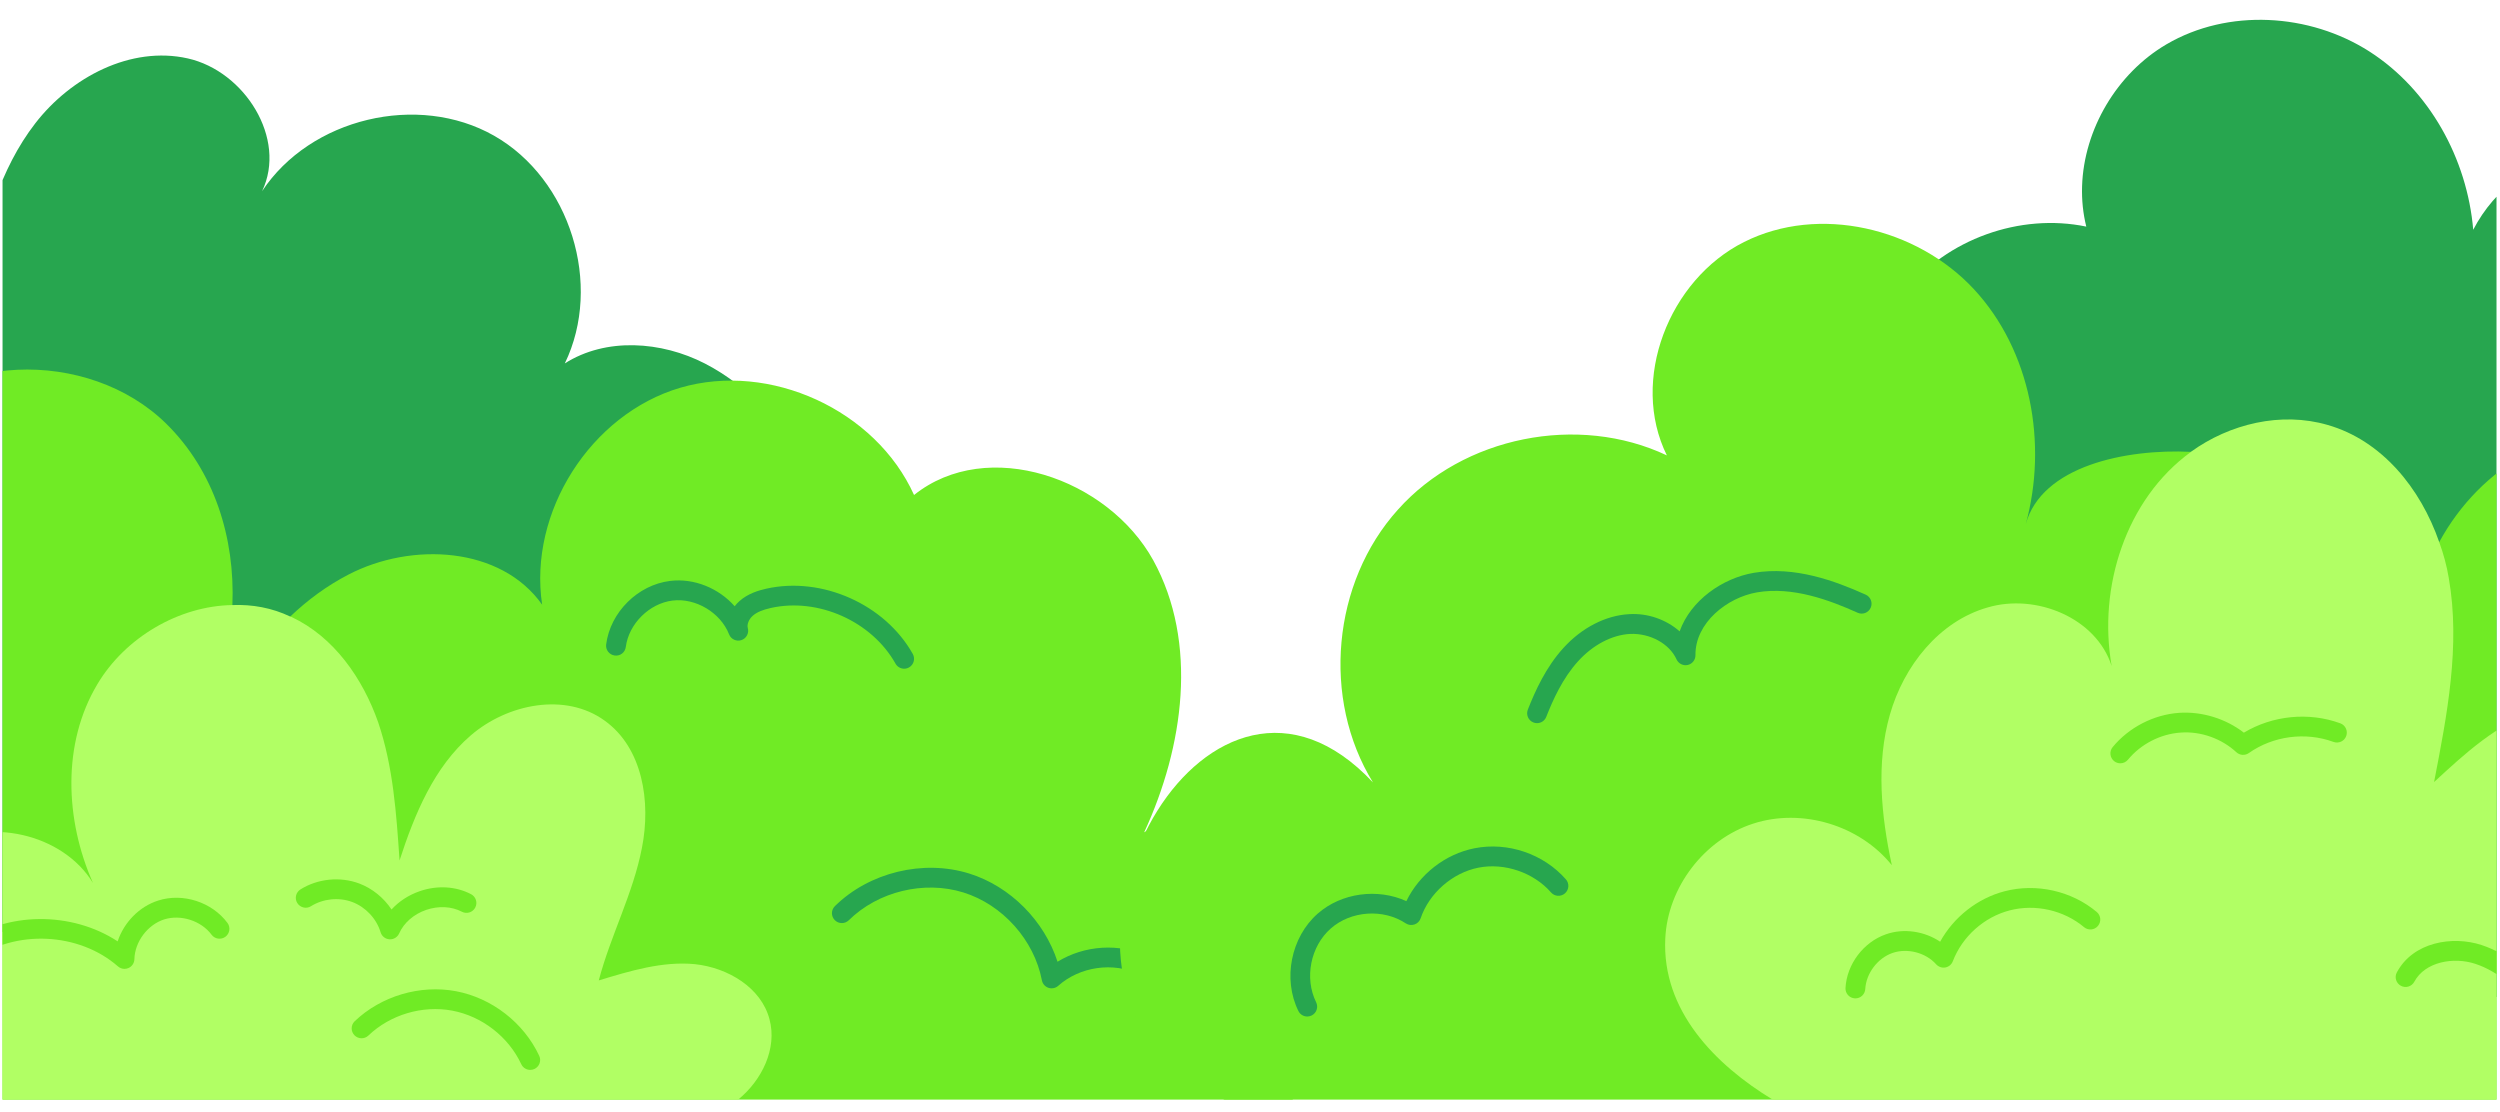 <svg xmlns="http://www.w3.org/2000/svg" xmlns:xlink="http://www.w3.org/1999/xlink" width="1075" zoomAndPan="magnify" viewBox="0 0 806.25 358.5" height="478" preserveAspectRatio="xMidYMid meet" version="1.0"><defs><clipPath id="4572218c41"><path d="M 0.82 6 L 279 6 L 279 324 L 0.82 324 Z M 0.82 6 " clip-rule="nonzero"/></clipPath><clipPath id="373563f3b1"><path d="M 0.82 58 L 445 58 L 445 355 L 0.82 355 Z M 0.82 58 " clip-rule="nonzero"/></clipPath><clipPath id="3813311bd7"><path d="M 0.82 195 L 249 195 L 249 355 L 0.82 355 Z M 0.82 195 " clip-rule="nonzero"/></clipPath><clipPath id="28f0d39098"><path d="M 0.82 289 L 74 289 L 74 313 L 0.82 313 Z M 0.82 289 " clip-rule="nonzero"/></clipPath><clipPath id="a4bdce75fa"><path d="M 602 6 L 805.125 6 L 805.125 324 L 602 324 Z M 602 6 " clip-rule="nonzero"/></clipPath><clipPath id="12ad804b10"><path d="M 361 58 L 805.125 58 L 805.125 355 L 361 355 Z M 361 58 " clip-rule="nonzero"/></clipPath><clipPath id="5c657f7823"><path d="M 537 135 L 805.125 135 L 805.125 355 L 537 355 Z M 537 135 " clip-rule="nonzero"/></clipPath><clipPath id="eeabc4ac0b"><path d="M 772 303 L 805.125 303 L 805.125 327 L 772 327 Z M 772 303 " clip-rule="nonzero"/></clipPath></defs><g clip-path="url(#4572218c41)"><path fill="#27a64f" d="M -395.203 60.09 C -394.633 41.734 -383.98 23.656 -367.961 14.277 C -348.141 2.672 -321.852 4.227 -302.516 16.621 C -283.18 29.02 -271 51.223 -269.055 74.102 C -255.086 47.074 -217.5 37.848 -189.758 50.359 C -162.016 62.871 -144.605 92.43 -140.449 122.57 C -138.375 137.613 -138.859 153.887 -130.465 166.539 C -122.066 179.195 -99.691 183.324 -93.012 169.688 C -93.129 151.832 -93.199 133.66 -88.039 116.562 C -82.879 99.469 -71.602 83.301 -55.012 76.684 C -38.422 70.062 -16.555 75.801 -8.723 91.848 C -5.184 73.391 -0.105 54.609 11.398 39.746 C 22.902 24.879 42.203 14.719 60.551 18.836 C 78.895 22.949 92.648 44.723 84.516 61.668 C 100.07 38.117 134.793 29.809 159.332 43.762 C 183.867 57.719 194.465 91.801 182.156 117.199 C 195.453 108.746 213.301 110.027 227.316 117.23 C 241.332 124.43 252.066 136.715 261.012 149.684 C 272.02 165.637 281.16 184.734 277.672 203.801 C 273.234 228.055 249.961 244.234 226.938 253.074 C 174.199 273.328 116.312 269.434 62.195 283.805 C 49.184 287.262 37.141 293.898 24.258 297.273 C 13.871 299.996 2.48 299.902 -8.148 301.801 C -40.004 307.5 -72.258 309.723 -104.516 311.734 C -159.59 315.172 -214.664 318.605 -269.734 322.043 C -298.539 323.84 -328.273 325.512 -355.457 315.824 C -390.184 303.449 -416.473 273.609 -432.426 240.383 C -442.035 220.371 -448.34 199.008 -453.258 177.418 C -459.969 147.949 -474.711 122.023 -452.434 94.18 C -438.793 77.121 -415.234 68.641 -393.844 73.082 C -394.906 68.809 -395.336 64.441 -395.203 60.09 Z M -395.203 60.09 " fill-opacity="1" fill-rule="nonzero"/></g><g clip-path="url(#373563f3b1)"><path fill="#70eb25" d="M 438.227 333.418 C 433.117 342.484 425.582 349.379 416.77 354.617 L -671.785 354.617 C -677.789 352.191 -683.41 348.742 -688.391 344.273 C -735.395 301.879 -676.254 196.41 -623.883 252.34 C -640.488 225.395 -637.039 187.855 -615.836 164.359 C -594.762 140.738 -557.719 133.332 -529.105 146.867 C -541.113 122.605 -528.465 90.176 -504.195 78.043 C -480.055 65.914 -448.504 73.449 -430.109 93.238 C -411.719 113.031 -406.227 143.039 -413.379 169.086 C -408.27 150.316 -381.188 144.695 -360.113 145.719 C -352.832 145.973 -346.316 146.996 -341.59 148.527 C -315.023 156.957 -294.711 191.047 -288.453 216.969 C -290.242 202.539 -287.047 187.602 -280.023 174.832 C -273.508 162.828 -263.672 152.613 -251.664 146.23 C -226.629 132.949 -193.547 136.91 -172.469 155.68 C -183.582 128.734 -175.793 95.156 -153.82 76 C -131.98 56.719 -97.617 53.273 -72.453 67.828 C -47.164 82.258 -32.855 113.668 -38.348 142.27 C -18.934 113.031 28.582 112.008 53.621 136.652 C 69.074 151.848 75.844 173.426 74.949 195.133 C 74.441 208.668 70.992 222.203 64.605 234.207 C 73.418 221.82 82.488 209.051 93.602 198.836 C 99.219 193.473 105.48 188.879 112.379 185.301 C 132.816 174.703 161.555 176.234 174.84 195.008 C 170.367 165.254 190.422 133.59 219.418 125.035 C 248.285 116.605 282.391 132.184 294.781 159.637 C 318.414 140.738 357.242 154.145 371.934 180.707 C 386.496 207.266 381.77 240.848 368.996 268.426 C 387.133 256.68 413.191 259.105 429.031 273.918 C 444.742 288.73 448.828 314.523 438.227 333.418 Z M 438.227 333.418 " fill-opacity="1" fill-rule="nonzero"/></g><g clip-path="url(#3813311bd7)"><path fill="#b1ff64" d="M 238.066 354.617 L -19.062 354.617 C -25.574 349.766 -31.324 342.613 -36.051 332.27 C -45.246 312.352 -39.883 285.152 -20.34 273.277 C -3.988 263.32 20.281 268.809 29.988 284.77 C 20.918 264.34 20.023 239.695 31.395 220.672 C 40.336 205.605 57.707 195.391 74.949 195.133 C 81.336 194.879 87.723 196.027 93.602 198.836 C 93.727 198.836 93.855 198.965 93.984 198.965 C 107.652 205.348 116.977 218.758 121.957 232.93 C 126.812 247.23 127.832 262.426 128.855 277.492 C 133.707 262.555 139.969 247.359 151.848 237.145 C 163.727 226.93 182.375 223.227 195.02 232.418 C 207.285 241.23 209.965 258.594 207.027 273.406 C 204.219 288.09 196.938 301.625 193.105 316.184 C 203.195 313.117 213.672 309.926 224.145 310.945 C 234.746 312.098 245.477 318.48 248.16 328.695 C 250.715 338.145 245.73 348.359 238.066 354.617 Z M 238.066 354.617 " fill-opacity="1" fill-rule="nonzero"/></g><path fill="#27a64f" d="M 384.027 340.348 C 383.973 340.348 383.91 340.348 383.84 340.344 C 382.082 340.242 380.742 338.734 380.844 336.969 C 381.379 327.629 375.871 318.27 367.438 314.211 C 359.012 310.164 348.254 311.699 341.281 317.922 C 340.406 318.695 339.203 318.934 338.125 318.57 C 337.039 318.203 336.227 317.281 336.012 316.152 C 333.516 303.141 323.328 291.75 310.676 287.812 C 298.031 283.891 283.168 287.484 273.734 296.781 C 272.484 298.008 270.465 298.008 269.219 296.742 C 267.98 295.488 267.996 293.469 269.254 292.227 C 280.32 281.324 297.746 277.09 312.57 281.715 C 325.836 285.844 336.781 296.953 341.055 310.16 C 349.676 304.84 361.016 304.031 370.207 308.465 C 380.91 313.613 387.902 325.484 387.215 337.344 C 387.117 339.039 385.711 340.348 384.027 340.348 Z M 384.027 340.348 " fill-opacity="1" fill-rule="nonzero"/><path fill="#27a64f" d="M 291.59 215.66 C 290.473 215.66 289.387 215.074 288.801 214.027 C 281.148 200.371 263.84 192.648 248.566 196.074 C 245.848 196.68 243.996 197.484 242.746 198.602 C 241.5 199.711 240.84 201.363 241.168 202.547 C 241.629 204.18 240.719 205.895 239.105 206.438 C 237.496 206.969 235.742 206.156 235.121 204.566 C 232.375 197.547 224.293 192.754 216.887 193.684 C 209.41 194.598 202.785 201.168 201.82 208.645 C 201.59 210.398 200.031 211.648 198.242 211.402 C 196.492 211.172 195.258 209.574 195.484 207.82 C 196.832 197.422 205.699 188.621 216.117 187.348 C 223.848 186.387 231.812 189.715 236.934 195.516 C 237.391 194.918 237.914 194.348 238.5 193.832 C 241.25 191.383 244.762 190.383 247.168 189.84 C 265.082 185.844 285.398 194.879 294.379 210.91 C 295.238 212.449 294.688 214.395 293.148 215.254 C 292.656 215.527 292.121 215.66 291.59 215.66 Z M 291.59 215.66 " fill-opacity="1" fill-rule="nonzero"/><g clip-path="url(#28f0d39098)"><path fill="#70eb25" d="M 40.148 312.461 C 39.387 312.461 38.641 312.188 38.047 311.668 C 25.457 300.641 4.965 299.684 -8.594 309.484 C -10.027 310.496 -12.016 310.191 -13.055 308.77 C -14.086 307.34 -13.762 305.348 -12.336 304.312 C 2.066 293.898 23.152 293.863 37.941 303.59 C 39.961 297.508 44.883 292.371 51.027 290.422 C 58.984 287.871 68.379 290.926 73.355 297.641 C 74.41 299.055 74.109 301.059 72.695 302.105 C 71.285 303.152 69.277 302.863 68.227 301.441 C 64.879 296.93 58.32 294.828 52.961 296.504 C 47.602 298.207 43.469 303.727 43.344 309.336 C 43.312 310.578 42.57 311.691 41.434 312.191 C 41.023 312.371 40.586 312.461 40.148 312.461 Z M 40.148 312.461 " fill-opacity="1" fill-rule="nonzero"/></g><path fill="#70eb25" d="M 171.004 345.043 C 169.805 345.043 168.652 344.363 168.109 343.203 C 163.98 334.352 155.441 327.734 145.828 325.926 C 136.227 324.145 125.863 327.211 118.812 333.957 C 117.539 335.18 115.52 335.129 114.297 333.859 C 113.078 332.586 113.125 330.566 114.395 329.344 C 122.93 321.199 135.477 317.512 147.008 319.656 C 158.609 321.832 168.906 329.824 173.898 340.496 C 174.645 342.102 173.953 343.996 172.355 344.742 C 171.918 344.949 171.457 345.043 171.004 345.043 Z M 171.004 345.043 " fill-opacity="1" fill-rule="nonzero"/><path fill="#70eb25" d="M 125.805 302.934 C 125.734 302.934 125.672 302.934 125.602 302.926 C 124.27 302.848 123.133 301.941 122.746 300.664 C 121.418 296.258 117.914 292.516 113.598 290.898 C 109.293 289.293 104.188 289.805 100.289 292.254 C 98.816 293.199 96.832 292.738 95.883 291.242 C 94.949 289.754 95.398 287.781 96.895 286.84 C 102.445 283.352 109.711 282.621 115.844 284.926 C 120.07 286.512 123.762 289.535 126.266 293.312 C 128.641 290.707 131.758 288.656 135.328 287.422 C 140.973 285.453 147.027 285.805 151.93 288.383 C 153.488 289.203 154.086 291.133 153.266 292.695 C 152.441 294.262 150.508 294.852 148.949 294.031 C 145.625 292.277 141.414 292.086 137.422 293.449 C 133.418 294.836 130.25 297.602 128.723 301.039 C 128.203 302.199 127.055 302.934 125.805 302.934 Z M 125.805 302.934 " fill-opacity="1" fill-rule="nonzero"/><g clip-path="url(#a4bdce75fa)"><path fill="#27a64f" d="M 671.469 60.09 C 672.039 41.734 682.691 23.656 698.711 14.277 C 718.531 2.672 744.82 4.227 764.156 16.621 C 783.488 29.02 795.672 51.223 797.613 74.102 C 811.586 47.074 849.172 37.848 876.914 50.359 C 904.656 62.871 922.062 92.43 926.223 122.57 C 928.297 137.613 927.809 153.887 936.207 166.539 C 944.602 179.195 966.977 183.324 973.656 169.688 C 973.543 151.832 973.473 133.66 978.633 116.562 C 983.793 99.469 995.066 83.301 1011.66 76.684 C 1028.246 70.062 1050.117 75.801 1057.945 91.848 C 1061.488 73.391 1066.562 54.609 1078.066 39.746 C 1089.57 24.879 1108.875 14.719 1127.219 18.836 C 1145.562 22.949 1159.316 44.723 1151.188 61.668 C 1166.742 38.117 1201.465 29.809 1226 43.762 C 1250.539 57.719 1261.133 91.801 1248.828 117.199 C 1262.125 108.746 1279.973 110.027 1293.988 117.23 C 1308.004 124.43 1318.734 136.715 1327.684 149.684 C 1338.691 165.637 1347.828 184.734 1344.344 203.801 C 1339.906 228.055 1316.633 244.234 1293.609 253.074 C 1240.867 273.328 1182.984 269.434 1128.867 283.805 C 1115.855 287.262 1103.809 293.898 1090.93 297.273 C 1080.543 299.996 1069.152 299.902 1058.523 301.801 C 1026.668 307.5 994.414 309.723 962.156 311.734 C 907.082 315.172 852.008 318.605 796.934 322.043 C 768.133 323.84 738.398 325.512 711.215 315.824 C 676.488 303.449 650.199 273.609 634.242 240.383 C 624.633 220.371 618.332 199.008 613.414 177.418 C 606.699 147.949 591.961 122.023 614.234 94.18 C 627.879 77.121 651.438 68.641 672.828 73.082 C 671.766 68.809 671.336 64.441 671.469 60.09 Z M 671.469 60.09 " fill-opacity="1" fill-rule="nonzero"/></g><g clip-path="url(#12ad804b10)"><path fill="#70eb25" d="M 1504.898 333.418 C 1499.789 342.484 1492.254 349.379 1483.438 354.617 L 394.887 354.617 C 388.883 352.191 383.262 348.742 378.281 344.273 C 331.273 301.879 390.414 196.41 442.785 252.34 C 426.18 225.395 429.629 187.855 450.832 164.359 C 471.91 140.738 508.953 133.332 537.566 146.867 C 525.559 122.605 538.203 90.176 562.473 78.043 C 586.617 65.914 618.168 73.449 636.559 93.238 C 654.953 113.031 660.445 143.039 653.293 169.086 C 658.402 150.316 685.48 144.695 706.559 145.719 C 713.84 145.973 720.355 146.996 725.078 148.527 C 751.648 156.957 771.957 191.047 778.219 216.969 C 776.43 202.539 779.621 187.602 786.648 174.832 C 793.164 162.828 802.996 152.613 815.004 146.23 C 840.039 132.949 873.125 136.91 894.199 155.68 C 883.086 128.734 890.879 95.156 912.848 76 C 934.691 56.719 969.051 53.273 994.215 67.828 C 1019.508 82.258 1033.812 113.668 1028.32 142.27 C 1047.738 113.031 1095.254 112.008 1120.289 136.652 C 1135.746 151.848 1142.516 173.426 1141.621 195.133 C 1141.109 208.668 1137.664 222.203 1131.277 234.207 C 1140.09 221.82 1149.16 209.051 1160.27 198.836 C 1165.891 193.473 1172.152 188.879 1179.047 185.301 C 1199.484 174.703 1228.227 176.234 1241.512 195.008 C 1237.039 165.254 1257.094 133.59 1286.09 125.035 C 1314.957 116.605 1349.062 132.184 1361.453 159.637 C 1385.082 140.738 1423.914 154.145 1438.605 180.707 C 1453.168 207.266 1448.441 240.848 1435.668 268.426 C 1453.805 256.68 1479.863 259.105 1495.703 273.918 C 1511.414 288.73 1515.5 314.523 1504.898 333.418 Z M 1504.898 333.418 " fill-opacity="1" fill-rule="nonzero"/></g><g clip-path="url(#5c657f7823)"><path fill="#b1ff64" d="M 896.629 333.547 C 891.262 342.613 883.086 349.508 873.891 354.617 L 571.672 354.617 C 553.148 343.379 535.906 325.887 537.055 302.648 C 537.82 286.176 549.574 270.727 565.41 265.617 C 581.125 260.512 599.773 266.129 610.117 279.023 C 606.672 263.062 605.008 246.211 609.48 230.504 C 613.949 214.797 625.32 200.367 641.031 195.898 C 656.613 191.305 676.031 199.219 681.012 214.797 C 676.539 189.387 685.609 161.043 706.43 145.848 C 706.43 145.848 706.559 145.848 706.559 145.719 C 719.078 136.652 735.684 132.695 750.625 137.035 C 768.125 142.016 780.645 157.465 786.648 174.832 C 788.055 178.664 789.074 182.492 789.715 186.324 C 793.547 208.156 789.203 230.504 784.988 252.211 C 794.949 243.016 805.297 233.441 818.199 229.227 C 831.098 225.012 847.32 227.438 854.984 238.676 C 861.5 248.125 860.223 261.148 854.984 271.234 C 849.621 281.324 840.934 289.238 832.504 296.773 C 843.871 291.793 855.625 286.688 868.016 286.305 C 880.406 285.793 893.816 291.156 899.438 302.266 C 904.418 311.969 902.121 324.098 896.629 333.547 Z M 896.629 333.547 " fill-opacity="1" fill-rule="nonzero"/></g><path fill="#27a64f" d="M 495.695 233.215 C 495.305 233.215 494.91 233.148 494.523 232.992 C 492.883 232.352 492.078 230.496 492.727 228.852 C 495.078 222.887 498.508 215.223 504.211 208.957 C 510.129 202.434 517.852 198.465 525.398 198.066 C 531.508 197.684 537.422 199.867 541.684 203.613 C 545.227 193.613 555.516 186.457 565.602 184.734 C 578.75 182.504 591.793 187.328 601.691 191.781 C 603.301 192.504 604.016 194.391 603.293 196 C 602.57 197.617 600.68 198.344 599.07 197.602 C 589.988 193.52 578.094 189.074 566.676 191.031 C 556.996 192.68 546.641 200.895 546.785 211.293 C 546.805 212.805 545.762 214.125 544.281 214.457 C 542.836 214.781 541.301 214.031 540.684 212.652 C 538.371 207.555 532.152 204.188 525.734 204.438 C 519.859 204.75 513.734 207.961 508.938 213.246 C 503.93 218.75 500.816 225.727 498.664 231.195 C 498.172 232.449 496.969 233.215 495.695 233.215 Z M 495.695 233.215 " fill-opacity="1" fill-rule="nonzero"/><path fill="#27a64f" d="M 421.59 327.828 C 420.41 327.828 419.281 327.176 418.727 326.047 C 413.645 315.734 416.324 302.234 424.957 294.648 C 432.621 287.902 444.305 286.398 453.547 290.613 C 457.758 281.973 466.039 275.449 475.52 273.566 C 486.262 271.434 497.816 275.383 505.004 283.598 C 506.168 284.926 506.031 286.941 504.703 288.102 C 503.383 289.262 501.359 289.141 500.199 287.801 C 494.562 281.359 485.137 278.156 476.77 279.828 C 468.379 281.492 460.902 288.059 458.156 296.148 C 457.84 297.09 457.102 297.828 456.168 298.145 C 455.238 298.461 454.191 298.332 453.367 297.789 C 446.113 292.984 435.707 293.691 429.172 299.438 C 422.637 305.191 420.602 315.414 424.453 323.227 C 425.23 324.812 424.582 326.719 422.996 327.5 C 422.543 327.723 422.062 327.828 421.59 327.828 Z M 421.59 327.828 " fill-opacity="1" fill-rule="nonzero"/><path fill="#70eb25" d="M 598.359 321.98 C 598.301 321.98 598.242 321.98 598.18 321.973 C 596.418 321.875 595.07 320.367 595.172 318.609 C 595.602 310.953 600.965 303.836 608.207 301.312 C 613.957 299.285 620.633 300.301 625.691 303.699 C 630.055 295.781 637.715 289.711 646.496 287.426 C 656.738 284.758 668.102 287.32 676.195 294.109 C 677.551 295.238 677.727 297.254 676.59 298.605 C 675.469 299.965 673.457 300.152 672.094 299 C 665.57 293.531 656.375 291.449 648.105 293.605 C 639.848 295.75 632.824 302.043 629.781 310.012 C 629.387 311.051 628.473 311.805 627.375 312.012 C 626.32 312.211 625.164 311.824 624.418 310.996 C 621.035 307.203 615.125 305.672 610.316 307.336 C 605.52 309.008 601.832 313.898 601.547 318.969 C 601.453 320.664 600.043 321.98 598.359 321.98 Z M 598.359 321.98 " fill-opacity="1" fill-rule="nonzero"/><path fill="#70eb25" d="M 683.801 246.164 C 683.082 246.164 682.367 245.93 681.773 245.441 C 680.414 244.32 680.215 242.312 681.328 240.949 C 686.562 234.582 694.582 230.449 702.797 229.887 C 710.109 229.395 717.793 231.75 723.648 236.285 C 732.891 230.73 744.578 229.543 754.758 233.273 C 756.41 233.883 757.262 235.715 756.656 237.375 C 756.039 239.039 754.23 239.875 752.551 239.27 C 743.551 235.961 733.086 237.324 725.246 242.863 C 724.008 243.727 722.352 243.621 721.234 242.598 C 716.457 238.18 709.77 235.777 703.234 236.258 C 696.742 236.703 690.398 239.969 686.27 245 C 685.633 245.766 684.723 246.164 683.801 246.164 Z M 683.801 246.164 " fill-opacity="1" fill-rule="nonzero"/><g clip-path="url(#eeabc4ac0b)"><path fill="#70eb25" d="M 820.598 326.594 C 819.773 326.594 818.945 326.277 818.32 325.641 C 811.766 318.98 805.727 313.27 798.262 310.828 C 791.352 308.551 782.102 310.102 778.609 316.613 C 777.777 318.172 775.832 318.758 774.285 317.914 C 772.734 317.086 772.148 315.152 772.984 313.594 C 778.23 303.773 790.945 301.723 800.25 304.754 C 809.082 307.652 815.719 313.898 822.875 321.164 C 824.109 322.418 824.094 324.441 822.836 325.68 C 822.211 326.289 821.406 326.594 820.598 326.594 Z M 820.598 326.594 " fill-opacity="1" fill-rule="nonzero"/></g></svg>
